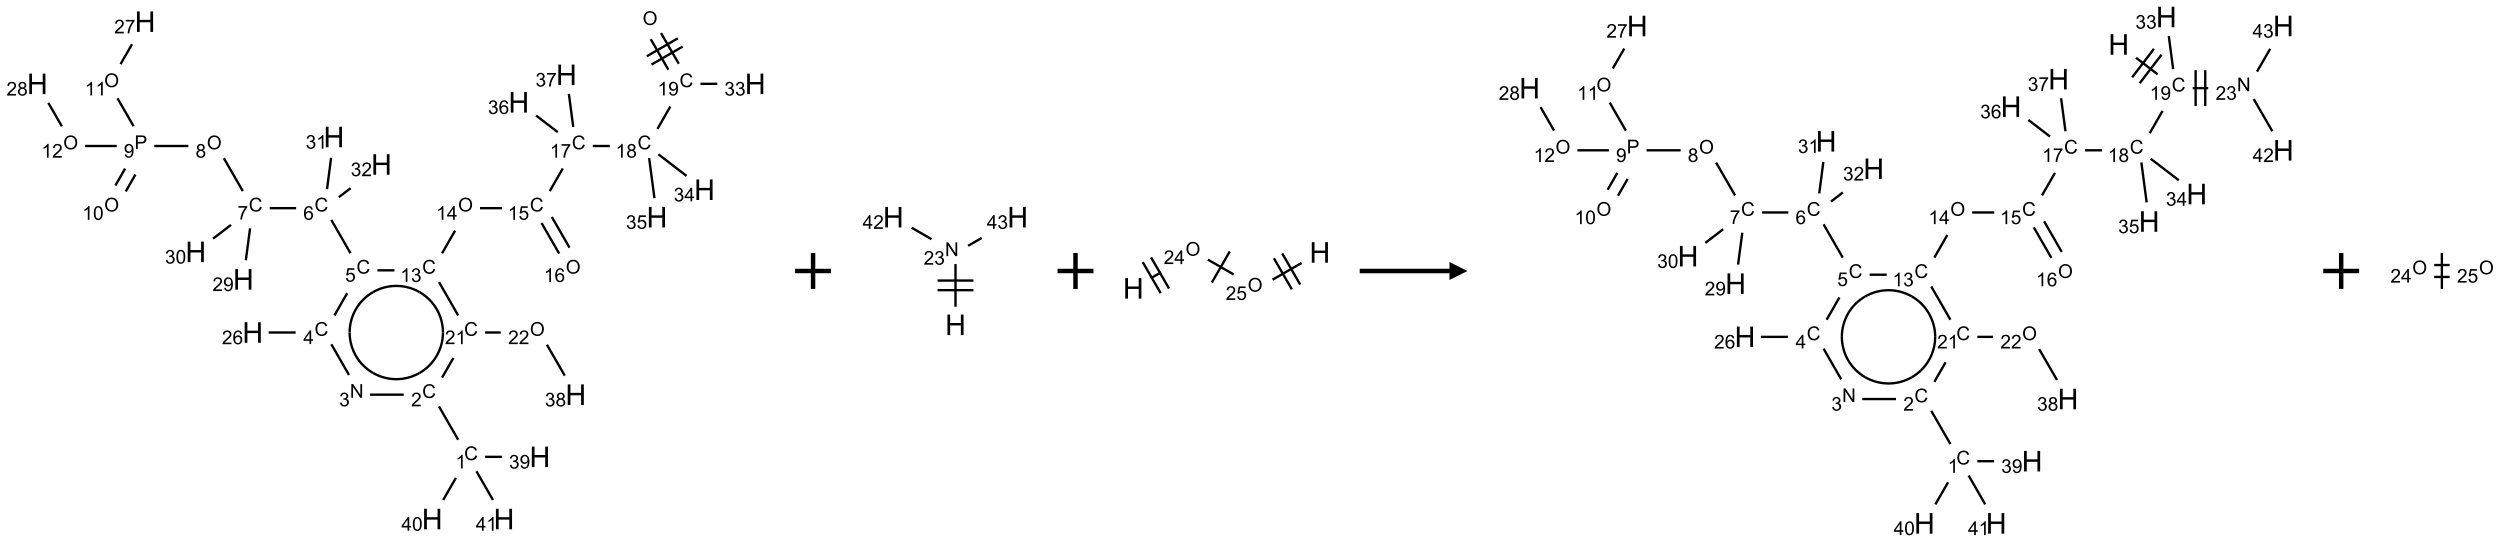 <?xml version="1.0" encoding="UTF-8"?>
<svg xmlns="http://www.w3.org/2000/svg" xmlns:xlink="http://www.w3.org/1999/xlink" width="1393" height="302" viewBox="0 0 1393 302">
<defs>
<g>
<g id="glyph-0-0">
<path d="M 1.332 0 L 1.332 -6.668 L 6.668 -6.668 L 6.668 0 Z M 1.5 -0.168 L 6.5 -0.168 L 6.5 -6.5 L 1.5 -6.5 Z M 1.5 -0.168 "/>
</g>
<g id="glyph-0-1">
<path d="M 0.516 -3.719 C 0.516 -4.984 0.855 -5.977 1.535 -6.695 C 2.215 -7.414 3.094 -7.77 4.172 -7.77 C 4.875 -7.77 5.512 -7.602 6.078 -7.266 C 6.645 -6.93 7.074 -6.461 7.371 -5.855 C 7.668 -5.254 7.816 -4.57 7.816 -3.809 C 7.816 -3.035 7.66 -2.34 7.348 -1.73 C 7.035 -1.117 6.594 -0.656 6.02 -0.34 C 5.449 -0.027 4.828 0.129 4.168 0.129 C 3.449 0.129 2.805 -0.043 2.238 -0.391 C 1.672 -0.738 1.246 -1.211 0.953 -1.812 C 0.66 -2.414 0.516 -3.047 0.516 -3.719 Z M 1.559 -3.703 C 1.559 -2.781 1.805 -2.059 2.301 -1.527 C 2.793 -1 3.414 -0.734 4.16 -0.734 C 4.922 -0.734 5.547 -1 6.039 -1.535 C 6.531 -2.07 6.777 -2.828 6.777 -3.812 C 6.777 -4.434 6.672 -4.977 6.461 -5.441 C 6.25 -5.902 5.945 -6.262 5.539 -6.52 C 5.133 -6.773 4.68 -6.902 4.176 -6.902 C 3.461 -6.902 2.848 -6.656 2.332 -6.164 C 1.816 -5.672 1.559 -4.852 1.559 -3.703 Z M 1.559 -3.703 "/>
</g>
<g id="glyph-0-2">
<path d="M 6.27 -2.676 L 7.281 -2.422 C 7.07 -1.594 6.688 -0.961 6.137 -0.523 C 5.586 -0.086 4.914 0.129 4.121 0.129 C 3.297 0.129 2.629 -0.039 2.113 -0.371 C 1.598 -0.707 1.203 -1.191 0.934 -1.828 C 0.664 -2.465 0.531 -3.145 0.531 -3.875 C 0.531 -4.672 0.684 -5.363 0.988 -5.957 C 1.293 -6.547 1.723 -6.996 2.285 -7.305 C 2.844 -7.613 3.461 -7.766 4.137 -7.766 C 4.898 -7.766 5.543 -7.57 6.062 -7.184 C 6.582 -6.793 6.945 -6.246 7.152 -5.543 L 6.156 -5.309 C 5.98 -5.863 5.723 -6.266 5.387 -6.52 C 5.051 -6.773 4.625 -6.902 4.113 -6.902 C 3.527 -6.902 3.039 -6.762 2.645 -6.48 C 2.25 -6.199 1.973 -5.82 1.812 -5.348 C 1.652 -4.871 1.574 -4.383 1.574 -3.879 C 1.574 -3.23 1.668 -2.664 1.855 -2.18 C 2.047 -1.695 2.34 -1.332 2.738 -1.094 C 3.137 -0.855 3.57 -0.734 4.035 -0.734 C 4.602 -0.734 5.082 -0.898 5.473 -1.223 C 5.867 -1.551 6.133 -2.035 6.27 -2.676 Z M 6.27 -2.676 "/>
</g>
<g id="glyph-0-3">
<path d="M 3.973 0 L 3.035 0 L 3.035 -5.973 C 2.809 -5.758 2.516 -5.543 2.148 -5.328 C 1.781 -5.113 1.453 -4.953 1.16 -4.844 L 1.16 -5.75 C 1.684 -5.996 2.145 -6.297 2.535 -6.645 C 2.93 -6.996 3.207 -7.336 3.371 -7.668 L 3.973 -7.668 Z M 3.973 0 "/>
</g>
<g id="glyph-0-4">
<path d="M 0.582 -1.766 L 1.484 -1.848 C 1.562 -1.426 1.707 -1.117 1.922 -0.926 C 2.137 -0.734 2.414 -0.641 2.75 -0.641 C 3.039 -0.641 3.289 -0.707 3.508 -0.84 C 3.727 -0.973 3.902 -1.148 4.043 -1.367 C 4.18 -1.586 4.297 -1.887 4.391 -2.262 C 4.484 -2.637 4.531 -3.016 4.531 -3.406 C 4.531 -3.449 4.531 -3.512 4.527 -3.594 C 4.34 -3.297 4.082 -3.055 3.758 -2.867 C 3.434 -2.68 3.082 -2.59 2.703 -2.59 C 2.07 -2.59 1.535 -2.816 1.098 -3.277 C 0.66 -3.734 0.441 -4.34 0.441 -5.09 C 0.441 -5.863 0.672 -6.484 1.129 -6.957 C 1.586 -7.43 2.156 -7.668 2.844 -7.668 C 3.34 -7.668 3.793 -7.531 4.207 -7.266 C 4.617 -7 4.93 -6.617 5.145 -6.121 C 5.355 -5.629 5.465 -4.91 5.465 -3.973 C 5.465 -2.996 5.359 -2.223 5.145 -1.645 C 4.934 -1.066 4.617 -0.625 4.199 -0.324 C 3.781 -0.02 3.293 0.129 2.73 0.129 C 2.133 0.129 1.645 -0.035 1.266 -0.367 C 0.887 -0.699 0.66 -1.164 0.582 -1.766 Z M 4.422 -5.137 C 4.422 -5.676 4.277 -6.102 3.992 -6.418 C 3.707 -6.734 3.359 -6.891 2.957 -6.891 C 2.543 -6.891 2.18 -6.719 1.871 -6.379 C 1.562 -6.039 1.406 -5.598 1.406 -5.059 C 1.406 -4.57 1.555 -4.176 1.848 -3.871 C 2.141 -3.566 2.5 -3.418 2.934 -3.418 C 3.367 -3.418 3.723 -3.57 4.004 -3.871 C 4.281 -4.176 4.422 -4.598 4.422 -5.137 Z M 4.422 -5.137 "/>
</g>
<g id="glyph-0-5">
<path d="M 1.887 -4.141 C 1.496 -4.281 1.207 -4.484 1.02 -4.75 C 0.832 -5.016 0.738 -5.328 0.738 -5.699 C 0.738 -6.254 0.938 -6.719 1.34 -7.098 C 1.738 -7.477 2.27 -7.668 2.934 -7.668 C 3.598 -7.668 4.137 -7.473 4.543 -7.086 C 4.949 -6.699 5.152 -6.227 5.152 -5.672 C 5.152 -5.316 5.059 -5.008 4.871 -4.746 C 4.688 -4.484 4.406 -4.281 4.027 -4.141 C 4.496 -3.988 4.852 -3.742 5.098 -3.402 C 5.34 -3.062 5.465 -2.656 5.465 -2.184 C 5.465 -1.531 5.234 -0.98 4.77 -0.535 C 4.309 -0.09 3.703 0.129 2.949 0.129 C 2.195 0.129 1.586 -0.094 1.125 -0.539 C 0.664 -0.984 0.434 -1.543 0.434 -2.207 C 0.434 -2.703 0.559 -3.121 0.809 -3.457 C 1.062 -3.793 1.422 -4.02 1.887 -4.141 Z M 1.699 -5.73 C 1.699 -5.367 1.812 -5.074 2.047 -4.844 C 2.281 -4.613 2.582 -4.5 2.953 -4.5 C 3.312 -4.5 3.609 -4.613 3.84 -4.84 C 4.07 -5.066 4.188 -5.348 4.188 -5.676 C 4.188 -6.02 4.07 -6.309 3.832 -6.543 C 3.594 -6.777 3.297 -6.895 2.941 -6.895 C 2.586 -6.895 2.289 -6.781 2.051 -6.551 C 1.816 -6.324 1.699 -6.047 1.699 -5.73 Z M 1.395 -2.203 C 1.395 -1.938 1.461 -1.676 1.586 -1.426 C 1.711 -1.176 1.902 -0.984 2.152 -0.848 C 2.402 -0.711 2.672 -0.641 2.957 -0.641 C 3.406 -0.641 3.777 -0.785 4.066 -1.074 C 4.359 -1.363 4.504 -1.727 4.504 -2.172 C 4.504 -2.625 4.355 -2.996 4.055 -3.293 C 3.754 -3.586 3.379 -3.734 2.926 -3.734 C 2.484 -3.734 2.121 -3.59 1.832 -3.297 C 1.543 -3.004 1.395 -2.641 1.395 -2.203 Z M 1.395 -2.203 "/>
</g>
<g id="glyph-0-6">
<path d="M 0.504 -6.637 L 0.504 -7.535 L 5.449 -7.535 L 5.449 -6.809 C 4.961 -6.289 4.48 -5.602 4.004 -4.746 C 3.527 -3.887 3.156 -3.004 2.895 -2.098 C 2.707 -1.461 2.59 -0.762 2.535 0 L 1.574 0 C 1.582 -0.602 1.703 -1.328 1.926 -2.176 C 2.152 -3.027 2.477 -3.848 2.898 -4.637 C 3.32 -5.426 3.77 -6.094 4.246 -6.637 Z M 0.504 -6.637 "/>
</g>
<g id="glyph-0-7">
<path d="M 0.441 -2 L 1.426 -2.082 C 1.5 -1.605 1.668 -1.242 1.934 -1.004 C 2.199 -0.762 2.52 -0.641 2.895 -0.641 C 3.348 -0.641 3.73 -0.812 4.043 -1.152 C 4.355 -1.492 4.512 -1.941 4.512 -2.504 C 4.512 -3.039 4.359 -3.461 4.059 -3.77 C 3.758 -4.078 3.367 -4.234 2.879 -4.234 C 2.578 -4.234 2.305 -4.164 2.062 -4.027 C 1.82 -3.891 1.629 -3.715 1.488 -3.496 L 0.609 -3.609 L 1.348 -7.531 L 5.145 -7.531 L 5.145 -6.637 L 2.098 -6.637 L 1.688 -4.582 C 2.145 -4.902 2.625 -5.062 3.129 -5.062 C 3.797 -5.062 4.359 -4.832 4.816 -4.371 C 5.277 -3.91 5.504 -3.312 5.504 -2.59 C 5.504 -1.898 5.305 -1.301 4.902 -0.797 C 4.41 -0.18 3.742 0.129 2.895 0.129 C 2.199 0.129 1.633 -0.062 1.195 -0.453 C 0.758 -0.844 0.504 -1.359 0.441 -2 Z M 0.441 -2 "/>
</g>
<g id="glyph-0-8">
<path d="M 3.449 0 L 3.449 -1.828 L 0.137 -1.828 L 0.137 -2.688 L 3.621 -7.637 L 4.387 -7.637 L 4.387 -2.688 L 5.418 -2.688 L 5.418 -1.828 L 4.387 -1.828 L 4.387 0 Z M 3.449 -2.688 L 3.449 -6.129 L 1.059 -2.688 Z M 3.449 -2.688 "/>
</g>
<g id="glyph-0-9">
<path d="M 0.449 -2.016 L 1.387 -2.141 C 1.492 -1.609 1.676 -1.227 1.934 -0.992 C 2.191 -0.758 2.508 -0.641 2.879 -0.641 C 3.32 -0.641 3.695 -0.793 3.996 -1.098 C 4.301 -1.402 4.453 -1.781 4.453 -2.234 C 4.453 -2.664 4.312 -3.02 4.031 -3.301 C 3.75 -3.578 3.391 -3.719 2.957 -3.719 C 2.781 -3.719 2.562 -3.684 2.297 -3.613 L 2.402 -4.438 C 2.465 -4.43 2.516 -4.426 2.551 -4.426 C 2.949 -4.426 3.312 -4.531 3.629 -4.738 C 3.949 -4.949 4.109 -5.27 4.109 -5.703 C 4.109 -6.047 3.992 -6.332 3.762 -6.559 C 3.527 -6.785 3.227 -6.895 2.859 -6.895 C 2.496 -6.895 2.191 -6.781 1.949 -6.551 C 1.707 -6.324 1.547 -5.98 1.48 -5.52 L 0.543 -5.688 C 0.656 -6.316 0.918 -6.805 1.324 -7.148 C 1.73 -7.492 2.234 -7.668 2.84 -7.668 C 3.254 -7.668 3.641 -7.578 3.988 -7.398 C 4.34 -7.219 4.609 -6.977 4.793 -6.668 C 4.98 -6.359 5.074 -6.031 5.074 -5.684 C 5.074 -5.352 4.984 -5.051 4.809 -4.781 C 4.629 -4.512 4.367 -4.297 4.02 -4.137 C 4.473 -4.031 4.824 -3.816 5.074 -3.488 C 5.324 -3.16 5.449 -2.75 5.449 -2.254 C 5.449 -1.59 5.203 -1.023 4.719 -0.559 C 4.234 -0.098 3.617 0.137 2.875 0.137 C 2.203 0.137 1.648 -0.062 1.207 -0.465 C 0.762 -0.863 0.512 -1.379 0.449 -2.016 Z M 0.449 -2.016 "/>
</g>
<g id="glyph-0-10">
<path d="M 5.309 -5.766 L 4.375 -5.691 C 4.293 -6.059 4.172 -6.328 4.02 -6.496 C 3.766 -6.762 3.453 -6.895 3.082 -6.895 C 2.785 -6.895 2.523 -6.812 2.297 -6.645 C 2 -6.43 1.77 -6.117 1.598 -5.703 C 1.43 -5.289 1.34 -4.703 1.332 -3.938 C 1.559 -4.281 1.836 -4.535 2.16 -4.703 C 2.488 -4.871 2.828 -4.953 3.188 -4.953 C 3.812 -4.953 4.344 -4.723 4.785 -4.262 C 5.223 -3.801 5.441 -3.207 5.441 -2.48 C 5.441 -2 5.34 -1.555 5.133 -1.145 C 4.926 -0.73 4.641 -0.418 4.281 -0.199 C 3.922 0.02 3.512 0.129 3.051 0.129 C 2.27 0.129 1.633 -0.156 1.141 -0.73 C 0.648 -1.305 0.402 -2.254 0.402 -3.574 C 0.402 -5.051 0.672 -6.121 1.219 -6.793 C 1.695 -7.375 2.336 -7.668 3.141 -7.668 C 3.742 -7.668 4.234 -7.5 4.617 -7.16 C 5 -6.824 5.23 -6.359 5.309 -5.766 Z M 1.48 -2.473 C 1.48 -2.152 1.547 -1.844 1.684 -1.547 C 1.82 -1.25 2.016 -1.027 2.262 -0.871 C 2.508 -0.719 2.766 -0.641 3.035 -0.641 C 3.434 -0.641 3.773 -0.801 4.059 -1.121 C 4.344 -1.441 4.484 -1.875 4.484 -2.422 C 4.484 -2.949 4.344 -3.367 4.062 -3.668 C 3.781 -3.973 3.426 -4.125 3 -4.125 C 2.578 -4.125 2.219 -3.973 1.922 -3.668 C 1.625 -3.363 1.48 -2.969 1.48 -2.473 Z M 1.48 -2.473 "/>
</g>
<g id="glyph-0-11">
<path d="M 0.824 0 L 0.824 -7.637 L 3.703 -7.637 C 4.211 -7.637 4.598 -7.609 4.863 -7.562 C 5.238 -7.5 5.555 -7.383 5.809 -7.207 C 6.062 -7.031 6.266 -6.785 6.418 -6.469 C 6.574 -6.152 6.652 -5.805 6.652 -5.426 C 6.652 -4.777 6.445 -4.227 6.031 -3.777 C 5.617 -3.328 4.871 -3.105 3.793 -3.105 L 1.832 -3.105 L 1.832 0 Z M 1.832 -4.004 L 3.809 -4.004 C 4.461 -4.004 4.922 -4.125 5.199 -4.371 C 5.473 -4.613 5.609 -4.953 5.609 -5.395 C 5.609 -5.715 5.527 -5.988 5.367 -6.215 C 5.207 -6.441 4.992 -6.594 4.73 -6.668 C 4.559 -6.711 4.246 -6.734 3.785 -6.734 L 1.832 -6.734 Z M 1.832 -4.004 "/>
</g>
<g id="glyph-0-12">
<path d="M 0.441 -3.766 C 0.441 -4.668 0.535 -5.395 0.723 -5.945 C 0.906 -6.496 1.184 -6.922 1.551 -7.219 C 1.918 -7.516 2.375 -7.668 2.934 -7.668 C 3.344 -7.668 3.703 -7.586 4.012 -7.418 C 4.32 -7.254 4.574 -7.016 4.777 -6.707 C 4.977 -6.395 5.137 -6.016 5.25 -5.57 C 5.363 -5.125 5.422 -4.523 5.422 -3.766 C 5.422 -2.871 5.328 -2.148 5.145 -1.598 C 4.961 -1.047 4.688 -0.621 4.32 -0.32 C 3.953 -0.02 3.492 0.129 2.934 0.129 C 2.195 0.129 1.617 -0.133 1.199 -0.66 C 0.695 -1.297 0.441 -2.332 0.441 -3.766 Z M 1.406 -3.766 C 1.406 -2.512 1.555 -1.68 1.848 -1.262 C 2.141 -0.848 2.5 -0.641 2.934 -0.641 C 3.363 -0.641 3.727 -0.848 4.02 -1.266 C 4.312 -1.684 4.457 -2.516 4.457 -3.766 C 4.457 -5.023 4.312 -5.859 4.02 -6.27 C 3.727 -6.684 3.359 -6.891 2.922 -6.891 C 2.492 -6.891 2.148 -6.707 1.891 -6.344 C 1.566 -5.879 1.406 -5.02 1.406 -3.766 Z M 1.406 -3.766 "/>
</g>
<g id="glyph-0-13">
<path d="M 5.371 -0.902 L 5.371 0 L 0.324 0 C 0.316 -0.227 0.352 -0.441 0.434 -0.652 C 0.562 -0.996 0.766 -1.332 1.051 -1.668 C 1.332 -2 1.742 -2.387 2.277 -2.824 C 3.105 -3.504 3.668 -4.043 3.957 -4.441 C 4.25 -4.84 4.395 -5.215 4.395 -5.566 C 4.395 -5.938 4.262 -6.254 3.996 -6.508 C 3.73 -6.762 3.387 -6.891 2.957 -6.891 C 2.508 -6.891 2.145 -6.754 1.875 -6.484 C 1.605 -6.215 1.469 -5.84 1.465 -5.359 L 0.5 -5.457 C 0.566 -6.176 0.812 -6.727 1.246 -7.102 C 1.676 -7.477 2.254 -7.668 2.98 -7.668 C 3.711 -7.668 4.293 -7.465 4.719 -7.059 C 5.145 -6.652 5.359 -6.148 5.359 -5.547 C 5.359 -5.242 5.297 -4.941 5.172 -4.645 C 5.047 -4.352 4.84 -4.039 4.551 -3.715 C 4.262 -3.387 3.777 -2.938 3.105 -2.371 C 2.543 -1.898 2.18 -1.578 2.02 -1.41 C 1.859 -1.242 1.73 -1.07 1.625 -0.902 Z M 5.371 -0.902 "/>
</g>
<g id="glyph-0-14">
<path d="M 0.812 0 L 0.812 -7.637 L 1.848 -7.637 L 5.859 -1.641 L 5.859 -7.637 L 6.828 -7.637 L 6.828 0 L 5.793 0 L 1.781 -6 L 1.781 0 Z M 0.812 0 "/>
</g>
<g id="glyph-1-0">
<path d="M 2 0 L 2 -10 L 10 -10 L 10 0 Z M 2.25 -0.25 L 9.75 -0.25 L 9.75 -9.75 L 2.25 -9.75 Z M 2.25 -0.25 "/>
</g>
<g id="glyph-1-1">
<path d="M 1.281 0 L 1.281 -11.453 L 2.797 -11.453 L 2.797 -6.75 L 8.75 -6.75 L 8.75 -11.453 L 10.266 -11.453 L 10.266 0 L 8.75 0 L 8.75 -5.398 L 2.797 -5.398 L 2.797 0 Z M 1.281 0 "/>
</g>
</g>
</defs>
<path fill="none" stroke-width="0.033" stroke-linecap="butt" stroke-linejoin="miter" stroke="rgb(0%, 0%, 0%)" stroke-opacity="1" stroke-miterlimit="10" d="M 8.544 0.243 L 8.79 0.669 " transform="matrix(40, 0, 0, 40, 20.816, 12.072)"/>
<path fill="none" stroke-width="0.033" stroke-linecap="butt" stroke-linejoin="miter" stroke="rgb(0%, 0%, 0%)" stroke-opacity="1" stroke-miterlimit="10" d="M 8.688 0.159 L 8.935 0.586 " transform="matrix(40, 0, 0, 40, 20.816, 12.072)"/>
<path fill="none" stroke-width="0.033" stroke-linecap="butt" stroke-linejoin="miter" stroke="rgb(0%, 0%, 0%)" stroke-opacity="1" stroke-miterlimit="10" d="M 8.556 0.597 L 8.989 0.347 " transform="matrix(40, 0, 0, 40, 20.816, 12.072)"/>
<path fill="none" stroke-width="0.033" stroke-linecap="butt" stroke-linejoin="miter" stroke="rgb(0%, 0%, 0%)" stroke-opacity="1" stroke-miterlimit="10" d="M 8.489 0.482 L 8.922 0.232 " transform="matrix(40, 0, 0, 40, 20.816, 12.072)"/>
<path fill="none" stroke-width="0.033" stroke-linecap="butt" stroke-linejoin="miter" stroke="rgb(0%, 0%, 0%)" stroke-opacity="1" stroke-miterlimit="10" d="M 8.817 1.182 L 8.638 1.494 " transform="matrix(40, 0, 0, 40, 20.816, 12.072)"/>
<path fill="none" stroke-width="0.033" stroke-linecap="butt" stroke-linejoin="miter" stroke="rgb(0%, 0%, 0%)" stroke-opacity="1" stroke-miterlimit="10" d="M 7.974 1.732 L 7.737 1.732 " transform="matrix(40, 0, 0, 40, 20.816, 12.072)"/>
<path fill="none" stroke-width="0.033" stroke-linecap="butt" stroke-linejoin="miter" stroke="rgb(0%, 0%, 0%)" stroke-opacity="1" stroke-miterlimit="10" d="M 7.319 2.045 L 7.138 2.36 " transform="matrix(40, 0, 0, 40, 20.816, 12.072)"/>
<path fill="none" stroke-width="0.033" stroke-linecap="butt" stroke-linejoin="miter" stroke="rgb(0%, 0%, 0%)" stroke-opacity="1" stroke-miterlimit="10" d="M 6.473 2.598 L 6.166 2.598 " transform="matrix(40, 0, 0, 40, 20.816, 12.072)"/>
<path fill="none" stroke-width="0.033" stroke-linecap="butt" stroke-linejoin="miter" stroke="rgb(0%, 0%, 0%)" stroke-opacity="1" stroke-miterlimit="10" d="M 5.819 2.911 L 5.638 3.226 " transform="matrix(40, 0, 0, 40, 20.816, 12.072)"/>
<path fill="none" stroke-width="0.033" stroke-linecap="butt" stroke-linejoin="miter" stroke="rgb(0%, 0%, 0%)" stroke-opacity="1" stroke-miterlimit="10" d="M 4.975 3.464 L 4.737 3.464 " transform="matrix(40, 0, 0, 40, 20.816, 12.072)"/>
<path fill="none" stroke-width="0.033" stroke-linecap="butt" stroke-linejoin="miter" stroke="rgb(0%, 0%, 0%)" stroke-opacity="1" stroke-miterlimit="10" d="M 4.362 3.226 L 4.095 2.762 " transform="matrix(40, 0, 0, 40, 20.816, 12.072)"/>
<path fill="none" stroke-width="0.033" stroke-linecap="butt" stroke-linejoin="miter" stroke="rgb(0%, 0%, 0%)" stroke-opacity="1" stroke-miterlimit="10" d="M 3.604 2.598 L 3.237 2.598 " transform="matrix(40, 0, 0, 40, 20.816, 12.072)"/>
<path fill="none" stroke-width="0.033" stroke-linecap="butt" stroke-linejoin="miter" stroke="rgb(0%, 0%, 0%)" stroke-opacity="1" stroke-miterlimit="10" d="M 2.862 2.36 L 2.598 1.902 " transform="matrix(40, 0, 0, 40, 20.816, 12.072)"/>
<path fill="none" stroke-width="0.033" stroke-linecap="butt" stroke-linejoin="miter" stroke="rgb(0%, 0%, 0%)" stroke-opacity="1" stroke-miterlimit="10" d="M 2.104 1.732 L 1.629 1.732 " transform="matrix(40, 0, 0, 40, 20.816, 12.072)"/>
<path fill="none" stroke-width="0.033" stroke-linecap="butt" stroke-linejoin="miter" stroke="rgb(0%, 0%, 0%)" stroke-opacity="1" stroke-miterlimit="10" d="M 1.222 2.047 L 1.087 2.282 " transform="matrix(40, 0, 0, 40, 20.816, 12.072)"/>
<path fill="none" stroke-width="0.033" stroke-linecap="butt" stroke-linejoin="miter" stroke="rgb(0%, 0%, 0%)" stroke-opacity="1" stroke-miterlimit="10" d="M 1.366 2.13 L 1.231 2.365 " transform="matrix(40, 0, 0, 40, 20.816, 12.072)"/>
<path fill="none" stroke-width="0.033" stroke-linecap="butt" stroke-linejoin="miter" stroke="rgb(0%, 0%, 0%)" stroke-opacity="1" stroke-miterlimit="10" d="M 1.341 1.457 L 1.116 1.067 " transform="matrix(40, 0, 0, 40, 20.816, 12.072)"/>
<path fill="none" stroke-width="0.033" stroke-linecap="butt" stroke-linejoin="miter" stroke="rgb(0%, 0%, 0%)" stroke-opacity="1" stroke-miterlimit="10" d="M 1.159 0.591 L 1.319 0.314 " transform="matrix(40, 0, 0, 40, 20.816, 12.072)"/>
<path fill="none" stroke-width="0.033" stroke-linecap="butt" stroke-linejoin="miter" stroke="rgb(0%, 0%, 0%)" stroke-opacity="1" stroke-miterlimit="10" d="M 1.105 1.732 L 0.666 1.732 " transform="matrix(40, 0, 0, 40, 20.816, 12.072)"/>
<path fill="none" stroke-width="0.033" stroke-linecap="butt" stroke-linejoin="miter" stroke="rgb(0%, 0%, 0%)" stroke-opacity="1" stroke-miterlimit="10" d="M 0.341 1.457 L 0.153 1.131 " transform="matrix(40, 0, 0, 40, 20.816, 12.072)"/>
<path fill="none" stroke-width="0.033" stroke-linecap="butt" stroke-linejoin="miter" stroke="rgb(0%, 0%, 0%)" stroke-opacity="1" stroke-miterlimit="10" d="M 2.963 2.879 L 2.904 3.324 " transform="matrix(40, 0, 0, 40, 20.816, 12.072)"/>
<path fill="none" stroke-width="0.033" stroke-linecap="butt" stroke-linejoin="miter" stroke="rgb(0%, 0%, 0%)" stroke-opacity="1" stroke-miterlimit="10" d="M 2.697 2.831 L 2.448 3.022 " transform="matrix(40, 0, 0, 40, 20.816, 12.072)"/>
<path fill="none" stroke-width="0.033" stroke-linecap="butt" stroke-linejoin="miter" stroke="rgb(0%, 0%, 0%)" stroke-opacity="1" stroke-miterlimit="10" d="M 4.035 2.333 L 4.092 1.896 " transform="matrix(40, 0, 0, 40, 20.816, 12.072)"/>
<path fill="none" stroke-width="0.033" stroke-linecap="butt" stroke-linejoin="miter" stroke="rgb(0%, 0%, 0%)" stroke-opacity="1" stroke-miterlimit="10" d="M 4.199 2.445 L 4.364 2.319 " transform="matrix(40, 0, 0, 40, 20.816, 12.072)"/>
<path fill="none" stroke-width="0.033" stroke-linecap="butt" stroke-linejoin="miter" stroke="rgb(0%, 0%, 0%)" stroke-opacity="1" stroke-miterlimit="10" d="M 4.316 3.782 L 4.138 4.092 " transform="matrix(40, 0, 0, 40, 20.816, 12.072)"/>
<path fill="none" stroke-width="0.033" stroke-linecap="butt" stroke-linejoin="miter" stroke="rgb(0%, 0%, 0%)" stroke-opacity="1" stroke-miterlimit="10" d="M 3.598 4.33 L 3.222 4.33 " transform="matrix(40, 0, 0, 40, 20.816, 12.072)"/>
<path fill="none" stroke-width="0.033" stroke-linecap="butt" stroke-linejoin="miter" stroke="rgb(0%, 0%, 0%)" stroke-opacity="1" stroke-miterlimit="10" d="M 4.095 4.494 L 4.341 4.921 " transform="matrix(40, 0, 0, 40, 20.816, 12.072)"/>
<path fill="none" stroke-width="0.033" stroke-linecap="butt" stroke-linejoin="miter" stroke="rgb(0%, 0%, 0%)" stroke-opacity="1" stroke-miterlimit="10" d="M 4.634 5.196 L 5.104 5.196 " transform="matrix(40, 0, 0, 40, 20.816, 12.072)"/>
<path fill="none" stroke-width="0.033" stroke-linecap="butt" stroke-linejoin="miter" stroke="rgb(0%, 0%, 0%)" stroke-opacity="1" stroke-miterlimit="10" d="M 5.595 5.36 L 5.862 5.824 " transform="matrix(40, 0, 0, 40, 20.816, 12.072)"/>
<path fill="none" stroke-width="0.033" stroke-linecap="butt" stroke-linejoin="miter" stroke="rgb(0%, 0%, 0%)" stroke-opacity="1" stroke-miterlimit="10" d="M 6.237 6.062 L 6.471 6.062 " transform="matrix(40, 0, 0, 40, 20.816, 12.072)"/>
<path fill="none" stroke-width="0.033" stroke-linecap="butt" stroke-linejoin="miter" stroke="rgb(0%, 0%, 0%)" stroke-opacity="1" stroke-miterlimit="10" d="M 5.83 6.356 L 5.653 6.663 " transform="matrix(40, 0, 0, 40, 20.816, 12.072)"/>
<path fill="none" stroke-width="0.033" stroke-linecap="butt" stroke-linejoin="miter" stroke="rgb(0%, 0%, 0%)" stroke-opacity="1" stroke-miterlimit="10" d="M 6.116 6.263 L 6.347 6.663 " transform="matrix(40, 0, 0, 40, 20.816, 12.072)"/>
<path fill="none" stroke-width="0.033" stroke-linecap="butt" stroke-linejoin="miter" stroke="rgb(0%, 0%, 0%)" stroke-opacity="1" stroke-miterlimit="10" d="M 5.638 4.958 L 5.795 4.685 " transform="matrix(40, 0, 0, 40, 20.816, 12.072)"/>
<path fill="none" stroke-width="0.033" stroke-linecap="butt" stroke-linejoin="miter" stroke="rgb(0%, 0%, 0%)" stroke-opacity="1" stroke-miterlimit="10" d="M 5.862 4.092 L 5.595 3.628 " transform="matrix(40, 0, 0, 40, 20.816, 12.072)"/>
<path fill="none" stroke-width="0.033" stroke-linecap="butt" stroke-linejoin="miter" stroke="rgb(0%, 0%, 0%)" stroke-opacity="1" stroke-miterlimit="10" d="M 6.237 4.33 L 6.455 4.33 " transform="matrix(40, 0, 0, 40, 20.816, 12.072)"/>
<path fill="none" stroke-width="0.033" stroke-linecap="butt" stroke-linejoin="miter" stroke="rgb(0%, 0%, 0%)" stroke-opacity="1" stroke-miterlimit="10" d="M 7.098 4.5 L 7.347 4.931 " transform="matrix(40, 0, 0, 40, 20.816, 12.072)"/>
<path fill="none" stroke-width="0.033" stroke-linecap="butt" stroke-linejoin="miter" stroke="rgb(0%, 0%, 0%)" stroke-opacity="1" stroke-miterlimit="10" d="M 7.023 2.804 L 7.269 3.231 " transform="matrix(40, 0, 0, 40, 20.816, 12.072)"/>
<path fill="none" stroke-width="0.033" stroke-linecap="butt" stroke-linejoin="miter" stroke="rgb(0%, 0%, 0%)" stroke-opacity="1" stroke-miterlimit="10" d="M 7.167 2.721 L 7.413 3.148 " transform="matrix(40, 0, 0, 40, 20.816, 12.072)"/>
<path fill="none" stroke-width="0.033" stroke-linecap="butt" stroke-linejoin="miter" stroke="rgb(0%, 0%, 0%)" stroke-opacity="1" stroke-miterlimit="10" d="M 7.249 1.539 L 6.948 1.308 " transform="matrix(40, 0, 0, 40, 20.816, 12.072)"/>
<path fill="none" stroke-width="0.033" stroke-linecap="butt" stroke-linejoin="miter" stroke="rgb(0%, 0%, 0%)" stroke-opacity="1" stroke-miterlimit="10" d="M 7.465 1.467 L 7.404 1.006 " transform="matrix(40, 0, 0, 40, 20.816, 12.072)"/>
<path fill="none" stroke-width="0.033" stroke-linecap="butt" stroke-linejoin="miter" stroke="rgb(0%, 0%, 0%)" stroke-opacity="1" stroke-miterlimit="10" d="M 8.651 1.848 L 9.043 2.149 " transform="matrix(40, 0, 0, 40, 20.816, 12.072)"/>
<path fill="none" stroke-width="0.033" stroke-linecap="butt" stroke-linejoin="miter" stroke="rgb(0%, 0%, 0%)" stroke-opacity="1" stroke-miterlimit="10" d="M 8.522 1.9 L 8.596 2.458 " transform="matrix(40, 0, 0, 40, 20.816, 12.072)"/>
<path fill="none" stroke-width="0.033" stroke-linecap="butt" stroke-linejoin="miter" stroke="rgb(0%, 0%, 0%)" stroke-opacity="1" stroke-miterlimit="10" d="M 9.237 0.866 L 9.471 0.866 " transform="matrix(40, 0, 0, 40, 20.816, 12.072)"/>
<path fill="none" stroke-width="0.033" stroke-linecap="butt" stroke-linejoin="miter" stroke="rgb(0%, 0%, 0%)" stroke-opacity="1" stroke-miterlimit="10" d="M 4.675 3.768 C 4.876 3.652 5.124 3.652 5.325 3.768 " transform="matrix(40, 0, 0, 40, 20.816, 12.072)"/>
<path fill="none" stroke-width="0.033" stroke-linecap="butt" stroke-linejoin="miter" stroke="rgb(0%, 0%, 0%)" stroke-opacity="1" stroke-miterlimit="10" d="M 4.35 4.33 C 4.35 4.098 4.474 3.884 4.675 3.768 " transform="matrix(40, 0, 0, 40, 20.816, 12.072)"/>
<path fill="none" stroke-width="0.033" stroke-linecap="butt" stroke-linejoin="miter" stroke="rgb(0%, 0%, 0%)" stroke-opacity="1" stroke-miterlimit="10" d="M 4.675 4.893 C 4.474 4.777 4.35 4.562 4.35 4.33 " transform="matrix(40, 0, 0, 40, 20.816, 12.072)"/>
<path fill="none" stroke-width="0.033" stroke-linecap="butt" stroke-linejoin="miter" stroke="rgb(0%, 0%, 0%)" stroke-opacity="1" stroke-miterlimit="10" d="M 5.325 4.893 C 5.124 5.009 4.876 5.009 4.675 4.893 " transform="matrix(40, 0, 0, 40, 20.816, 12.072)"/>
<path fill="none" stroke-width="0.033" stroke-linecap="butt" stroke-linejoin="miter" stroke="rgb(0%, 0%, 0%)" stroke-opacity="1" stroke-miterlimit="10" d="M 5.65 4.33 C 5.65 4.562 5.526 4.777 5.325 4.893 " transform="matrix(40, 0, 0, 40, 20.816, 12.072)"/>
<path fill="none" stroke-width="0.033" stroke-linecap="butt" stroke-linejoin="miter" stroke="rgb(0%, 0%, 0%)" stroke-opacity="1" stroke-miterlimit="10" d="M 5.325 3.768 C 5.526 3.884 5.65 4.098 5.65 4.33 " transform="matrix(40, 0, 0, 40, 20.816, 12.072)"/>
<g fill="rgb(0%, 0%, 0%)" fill-opacity="1">
<use xlink:href="#glyph-0-1" x="358.062" y="13.922"/>
</g>
<g fill="rgb(0%, 0%, 0%)" fill-opacity="1">
<use xlink:href="#glyph-0-2" x="378.598" y="48.559"/>
</g>
<g fill="rgb(0%, 0%, 0%)" fill-opacity="1">
<use xlink:href="#glyph-0-3" x="366.398" y="53.195"/>
<use xlink:href="#glyph-0-4" x="372.331" y="53.195"/>
</g>
<g fill="rgb(0%, 0%, 0%)" fill-opacity="1">
<use xlink:href="#glyph-0-2" x="355.223" y="83.199"/>
</g>
<g fill="rgb(0%, 0%, 0%)" fill-opacity="1">
<use xlink:href="#glyph-0-3" x="343.023" y="87.836"/>
<use xlink:href="#glyph-0-5" x="348.956" y="87.836"/>
</g>
<g fill="rgb(0%, 0%, 0%)" fill-opacity="1">
<use xlink:href="#glyph-0-2" x="318.598" y="83.199"/>
</g>
<g fill="rgb(0%, 0%, 0%)" fill-opacity="1">
<use xlink:href="#glyph-0-3" x="306.414" y="87.836"/>
<use xlink:href="#glyph-0-6" x="312.346" y="87.836"/>
</g>
<g fill="rgb(0%, 0%, 0%)" fill-opacity="1">
<use xlink:href="#glyph-0-2" x="295.223" y="117.84"/>
</g>
<g fill="rgb(0%, 0%, 0%)" fill-opacity="1">
<use xlink:href="#glyph-0-3" x="282.98" y="122.477"/>
<use xlink:href="#glyph-0-7" x="288.913" y="122.477"/>
</g>
<g fill="rgb(0%, 0%, 0%)" fill-opacity="1">
<use xlink:href="#glyph-0-1" x="255.238" y="117.844"/>
</g>
<g fill="rgb(0%, 0%, 0%)" fill-opacity="1">
<use xlink:href="#glyph-0-3" x="243.07" y="122.477"/>
<use xlink:href="#glyph-0-8" x="249.003" y="122.477"/>
</g>
<g fill="rgb(0%, 0%, 0%)" fill-opacity="1">
<use xlink:href="#glyph-0-2" x="235.223" y="152.48"/>
</g>
<g fill="rgb(0%, 0%, 0%)" fill-opacity="1">
<use xlink:href="#glyph-0-3" x="223.039" y="157.117"/>
<use xlink:href="#glyph-0-9" x="228.971" y="157.117"/>
</g>
<g fill="rgb(0%, 0%, 0%)" fill-opacity="1">
<use xlink:href="#glyph-0-2" x="198.598" y="152.48"/>
</g>
<g fill="rgb(0%, 0%, 0%)" fill-opacity="1">
<use xlink:href="#glyph-0-7" x="192.289" y="156.984"/>
</g>
<g fill="rgb(0%, 0%, 0%)" fill-opacity="1">
<use xlink:href="#glyph-0-2" x="175.223" y="117.84"/>
</g>
<g fill="rgb(0%, 0%, 0%)" fill-opacity="1">
<use xlink:href="#glyph-0-10" x="168.977" y="122.477"/>
</g>
<g fill="rgb(0%, 0%, 0%)" fill-opacity="1">
<use xlink:href="#glyph-0-2" x="138.598" y="117.84"/>
</g>
<g fill="rgb(0%, 0%, 0%)" fill-opacity="1">
<use xlink:href="#glyph-0-6" x="132.348" y="122.348"/>
</g>
<g fill="rgb(0%, 0%, 0%)" fill-opacity="1">
<use xlink:href="#glyph-0-1" x="115.238" y="83.203"/>
</g>
<g fill="rgb(0%, 0%, 0%)" fill-opacity="1">
<use xlink:href="#glyph-0-5" x="108.957" y="87.836"/>
</g>
<g fill="rgb(0%, 0%, 0%)" fill-opacity="1">
<use xlink:href="#glyph-0-11" x="74.93" y="83.066"/>
</g>
<g fill="rgb(0%, 0%, 0%)" fill-opacity="1">
<use xlink:href="#glyph-0-4" x="68.957" y="87.836"/>
</g>
<g fill="rgb(0%, 0%, 0%)" fill-opacity="1">
<use xlink:href="#glyph-0-1" x="58.062" y="117.844"/>
</g>
<g fill="rgb(0%, 0%, 0%)" fill-opacity="1">
<use xlink:href="#glyph-0-3" x="45.887" y="122.477"/>
<use xlink:href="#glyph-0-12" x="51.819" y="122.477"/>
</g>
<g fill="rgb(0%, 0%, 0%)" fill-opacity="1">
<use xlink:href="#glyph-0-1" x="58.062" y="48.562"/>
</g>
<g fill="rgb(0%, 0%, 0%)" fill-opacity="1">
<use xlink:href="#glyph-0-3" x="47.336" y="53.195"/>
<use xlink:href="#glyph-0-3" x="53.268" y="53.195"/>
</g>
<g fill="rgb(0%, 0%, 0%)" fill-opacity="1">
<use xlink:href="#glyph-1-1" x="75.043" y="17.801"/>
</g>
<g fill="rgb(0%, 0%, 0%)" fill-opacity="1">
<use xlink:href="#glyph-0-13" x="63.613" y="18.594"/>
<use xlink:href="#glyph-0-6" x="69.546" y="18.594"/>
</g>
<g fill="rgb(0%, 0%, 0%)" fill-opacity="1">
<use xlink:href="#glyph-0-1" x="35.238" y="83.203"/>
</g>
<g fill="rgb(0%, 0%, 0%)" fill-opacity="1">
<use xlink:href="#glyph-0-3" x="23.117" y="87.836"/>
<use xlink:href="#glyph-0-13" x="29.049" y="87.836"/>
</g>
<g fill="rgb(0%, 0%, 0%)" fill-opacity="1">
<use xlink:href="#glyph-1-1" x="15.043" y="52.441"/>
</g>
<g fill="rgb(0%, 0%, 0%)" fill-opacity="1">
<use xlink:href="#glyph-0-13" x="3.598" y="53.234"/>
<use xlink:href="#glyph-0-5" x="9.53" y="53.234"/>
</g>
<g fill="rgb(0%, 0%, 0%)" fill-opacity="1">
<use xlink:href="#glyph-1-1" x="129.824" y="161.379"/>
</g>
<g fill="rgb(0%, 0%, 0%)" fill-opacity="1">
<use xlink:href="#glyph-0-13" x="118.375" y="162.172"/>
<use xlink:href="#glyph-0-4" x="124.307" y="162.172"/>
</g>
<g fill="rgb(0%, 0%, 0%)" fill-opacity="1">
<use xlink:href="#glyph-1-1" x="103.309" y="146.074"/>
</g>
<g fill="rgb(0%, 0%, 0%)" fill-opacity="1">
<use xlink:href="#glyph-0-9" x="91.902" y="146.867"/>
<use xlink:href="#glyph-0-12" x="97.835" y="146.867"/>
</g>
<g fill="rgb(0%, 0%, 0%)" fill-opacity="1">
<use xlink:href="#glyph-1-1" x="180.266" y="82.066"/>
</g>
<g fill="rgb(0%, 0%, 0%)" fill-opacity="1">
<use xlink:href="#glyph-0-9" x="170.305" y="82.855"/>
<use xlink:href="#glyph-0-3" x="176.237" y="82.855"/>
</g>
<g fill="rgb(0%, 0%, 0%)" fill-opacity="1">
<use xlink:href="#glyph-1-1" x="206.777" y="97.371"/>
</g>
<g fill="rgb(0%, 0%, 0%)" fill-opacity="1">
<use xlink:href="#glyph-0-9" x="195.422" y="98.164"/>
<use xlink:href="#glyph-0-13" x="201.354" y="98.164"/>
</g>
<g fill="rgb(0%, 0%, 0%)" fill-opacity="1">
<use xlink:href="#glyph-0-2" x="175.223" y="187.121"/>
</g>
<g fill="rgb(0%, 0%, 0%)" fill-opacity="1">
<use xlink:href="#glyph-0-8" x="169.004" y="191.727"/>
</g>
<g fill="rgb(0%, 0%, 0%)" fill-opacity="1">
<use xlink:href="#glyph-1-1" x="135.043" y="191.004"/>
</g>
<g fill="rgb(0%, 0%, 0%)" fill-opacity="1">
<use xlink:href="#glyph-0-13" x="123.617" y="191.797"/>
<use xlink:href="#glyph-0-10" x="129.549" y="191.797"/>
</g>
<g fill="rgb(0%, 0%, 0%)" fill-opacity="1">
<use xlink:href="#glyph-0-14" x="194.941" y="221.629"/>
</g>
<g fill="rgb(0%, 0%, 0%)" fill-opacity="1">
<use xlink:href="#glyph-0-9" x="188.973" y="226.398"/>
</g>
<g fill="rgb(0%, 0%, 0%)" fill-opacity="1">
<use xlink:href="#glyph-0-2" x="235.223" y="221.762"/>
</g>
<g fill="rgb(0%, 0%, 0%)" fill-opacity="1">
<use xlink:href="#glyph-0-13" x="229.051" y="226.398"/>
</g>
<g fill="rgb(0%, 0%, 0%)" fill-opacity="1">
<use xlink:href="#glyph-0-2" x="258.598" y="256.402"/>
</g>
<g fill="rgb(0%, 0%, 0%)" fill-opacity="1">
<use xlink:href="#glyph-0-3" x="253.82" y="261.039"/>
</g>
<g fill="rgb(0%, 0%, 0%)" fill-opacity="1">
<use xlink:href="#glyph-1-1" x="295.043" y="260.285"/>
</g>
<g fill="rgb(0%, 0%, 0%)" fill-opacity="1">
<use xlink:href="#glyph-0-9" x="283.594" y="261.078"/>
<use xlink:href="#glyph-0-4" x="289.526" y="261.078"/>
</g>
<g fill="rgb(0%, 0%, 0%)" fill-opacity="1">
<use xlink:href="#glyph-1-1" x="235.043" y="294.93"/>
</g>
<g fill="rgb(0%, 0%, 0%)" fill-opacity="1">
<use xlink:href="#glyph-0-8" x="223.637" y="295.719"/>
<use xlink:href="#glyph-0-12" x="229.569" y="295.719"/>
</g>
<g fill="rgb(0%, 0%, 0%)" fill-opacity="1">
<use xlink:href="#glyph-1-1" x="275.043" y="294.93"/>
</g>
<g fill="rgb(0%, 0%, 0%)" fill-opacity="1">
<use xlink:href="#glyph-0-8" x="265.086" y="295.719"/>
<use xlink:href="#glyph-0-3" x="271.018" y="295.719"/>
</g>
<g fill="rgb(0%, 0%, 0%)" fill-opacity="1">
<use xlink:href="#glyph-0-2" x="258.598" y="187.121"/>
</g>
<g fill="rgb(0%, 0%, 0%)" fill-opacity="1">
<use xlink:href="#glyph-0-13" x="247.891" y="191.758"/>
<use xlink:href="#glyph-0-3" x="253.823" y="191.758"/>
</g>
<g fill="rgb(0%, 0%, 0%)" fill-opacity="1">
<use xlink:href="#glyph-0-1" x="295.238" y="187.125"/>
</g>
<g fill="rgb(0%, 0%, 0%)" fill-opacity="1">
<use xlink:href="#glyph-0-13" x="283.121" y="191.758"/>
<use xlink:href="#glyph-0-13" x="289.053" y="191.758"/>
</g>
<g fill="rgb(0%, 0%, 0%)" fill-opacity="1">
<use xlink:href="#glyph-1-1" x="315.043" y="225.645"/>
</g>
<g fill="rgb(0%, 0%, 0%)" fill-opacity="1">
<use xlink:href="#glyph-0-9" x="303.594" y="226.438"/>
<use xlink:href="#glyph-0-5" x="309.526" y="226.438"/>
</g>
<g fill="rgb(0%, 0%, 0%)" fill-opacity="1">
<use xlink:href="#glyph-0-1" x="315.238" y="152.484"/>
</g>
<g fill="rgb(0%, 0%, 0%)" fill-opacity="1">
<use xlink:href="#glyph-0-3" x="303.043" y="157.117"/>
<use xlink:href="#glyph-0-10" x="308.975" y="157.117"/>
</g>
<g fill="rgb(0%, 0%, 0%)" fill-opacity="1">
<use xlink:href="#glyph-1-1" x="283.309" y="62.73"/>
</g>
<g fill="rgb(0%, 0%, 0%)" fill-opacity="1">
<use xlink:href="#glyph-0-9" x="271.883" y="63.523"/>
<use xlink:href="#glyph-0-10" x="277.815" y="63.523"/>
</g>
<g fill="rgb(0%, 0%, 0%)" fill-opacity="1">
<use xlink:href="#glyph-1-1" x="309.824" y="47.426"/>
</g>
<g fill="rgb(0%, 0%, 0%)" fill-opacity="1">
<use xlink:href="#glyph-0-9" x="298.391" y="48.215"/>
<use xlink:href="#glyph-0-6" x="304.323" y="48.215"/>
</g>
<g fill="rgb(0%, 0%, 0%)" fill-opacity="1">
<use xlink:href="#glyph-1-1" x="386.777" y="111.434"/>
</g>
<g fill="rgb(0%, 0%, 0%)" fill-opacity="1">
<use xlink:href="#glyph-0-9" x="375.375" y="112.223"/>
<use xlink:href="#glyph-0-8" x="381.307" y="112.223"/>
</g>
<g fill="rgb(0%, 0%, 0%)" fill-opacity="1">
<use xlink:href="#glyph-1-1" x="360.266" y="126.738"/>
</g>
<g fill="rgb(0%, 0%, 0%)" fill-opacity="1">
<use xlink:href="#glyph-0-9" x="348.773" y="127.531"/>
<use xlink:href="#glyph-0-7" x="354.706" y="127.531"/>
</g>
<g fill="rgb(0%, 0%, 0%)" fill-opacity="1">
<use xlink:href="#glyph-1-1" x="415.043" y="52.441"/>
</g>
<g fill="rgb(0%, 0%, 0%)" fill-opacity="1">
<use xlink:href="#glyph-0-9" x="403.609" y="53.234"/>
<use xlink:href="#glyph-0-9" x="409.542" y="53.234"/>
</g>
<path fill="none" stroke-width="0.062" stroke-linecap="butt" stroke-linejoin="miter" stroke="rgb(0%, 0%, 0%)" stroke-opacity="1" stroke-miterlimit="10" d="M -0 0 L 0.5 0 M 0.25 -0.25 L 0.25 0.25 " transform="matrix(40, 0, 0, 40, 443.039, 151)"/>
<path fill="none" stroke-width="0.033" stroke-linecap="butt" stroke-linejoin="miter" stroke="rgb(0%, 0%, 0%)" stroke-opacity="1" stroke-miterlimit="10" d="M 0.866 1.247 L 0.866 0.653 " transform="matrix(40, 0, 0, 40, 497.766, 121.002)"/>
<path fill="none" stroke-width="0.033" stroke-linecap="butt" stroke-linejoin="miter" stroke="rgb(0%, 0%, 0%)" stroke-opacity="1" stroke-miterlimit="10" d="M 1.116 0.883 L 0.616 0.883 " transform="matrix(40, 0, 0, 40, 497.766, 121.002)"/>
<path fill="none" stroke-width="0.033" stroke-linecap="butt" stroke-linejoin="miter" stroke="rgb(0%, 0%, 0%)" stroke-opacity="1" stroke-miterlimit="10" d="M 1.116 1.017 L 0.616 1.017 " transform="matrix(40, 0, 0, 40, 497.766, 121.002)"/>
<path fill="none" stroke-width="0.033" stroke-linecap="butt" stroke-linejoin="miter" stroke="rgb(0%, 0%, 0%)" stroke-opacity="1" stroke-miterlimit="10" d="M 0.532 0.307 L 0.255 0.147 " transform="matrix(40, 0, 0, 40, 497.766, 121.002)"/>
<path fill="none" stroke-width="0.033" stroke-linecap="butt" stroke-linejoin="miter" stroke="rgb(0%, 0%, 0%)" stroke-opacity="1" stroke-miterlimit="10" d="M 1.041 0.399 L 1.231 0.289 " transform="matrix(40, 0, 0, 40, 497.766, 121.002)"/>
<g fill="rgb(0%, 0%, 0%)" fill-opacity="1">
<use xlink:href="#glyph-1-1" x="526.633" y="186.73"/>
</g>
<g fill="rgb(0%, 0%, 0%)" fill-opacity="1">
<use xlink:href="#glyph-0-14" x="526.531" y="142.715"/>
</g>
<g fill="rgb(0%, 0%, 0%)" fill-opacity="1">
<use xlink:href="#glyph-0-13" x="514.633" y="147.484"/>
<use xlink:href="#glyph-0-9" x="520.565" y="147.484"/>
</g>
<g fill="rgb(0%, 0%, 0%)" fill-opacity="1">
<use xlink:href="#glyph-1-1" x="491.992" y="126.73"/>
</g>
<g fill="rgb(0%, 0%, 0%)" fill-opacity="1">
<use xlink:href="#glyph-0-8" x="480.637" y="127.523"/>
<use xlink:href="#glyph-0-13" x="486.569" y="127.523"/>
</g>
<g fill="rgb(0%, 0%, 0%)" fill-opacity="1">
<use xlink:href="#glyph-1-1" x="561.273" y="126.73"/>
</g>
<g fill="rgb(0%, 0%, 0%)" fill-opacity="1">
<use xlink:href="#glyph-0-8" x="549.84" y="127.523"/>
<use xlink:href="#glyph-0-9" x="555.772" y="127.523"/>
</g>
<path fill="none" stroke-width="0.062" stroke-linecap="butt" stroke-linejoin="miter" stroke="rgb(0%, 0%, 0%)" stroke-opacity="1" stroke-miterlimit="10" d="M -0 0 L 0.5 0 M 0.25 -0.25 L 0.25 0.25 " transform="matrix(40, 0, 0, 40, 589.27, 151)"/>
<path fill="none" stroke-width="0.033" stroke-linecap="butt" stroke-linejoin="miter" stroke="rgb(0%, 0%, 0%)" stroke-opacity="1" stroke-miterlimit="10" d="M 0.242 0.36 L 0.386 0.277 " transform="matrix(40, 0, 0, 40, 631.496, 140.656)"/>
<path fill="none" stroke-width="0.033" stroke-linecap="butt" stroke-linejoin="miter" stroke="rgb(0%, 0%, 0%)" stroke-opacity="1" stroke-miterlimit="10" d="M 0.497 0.502 L 0.247 0.069 " transform="matrix(40, 0, 0, 40, 631.496, 140.656)"/>
<path fill="none" stroke-width="0.033" stroke-linecap="butt" stroke-linejoin="miter" stroke="rgb(0%, 0%, 0%)" stroke-opacity="1" stroke-miterlimit="10" d="M 0.381 0.568 L 0.131 0.135 " transform="matrix(40, 0, 0, 40, 631.496, 140.656)"/>
<path fill="none" stroke-width="0.033" stroke-linecap="butt" stroke-linejoin="miter" stroke="rgb(0%, 0%, 0%)" stroke-opacity="1" stroke-miterlimit="10" d="M 1.038 0.1 L 1.398 0.307 " transform="matrix(40, 0, 0, 40, 631.496, 140.656)"/>
<path fill="none" stroke-width="0.033" stroke-linecap="butt" stroke-linejoin="miter" stroke="rgb(0%, 0%, 0%)" stroke-opacity="1" stroke-miterlimit="10" d="M 1.093 0.42 L 1.343 -0.013 " transform="matrix(40, 0, 0, 40, 631.496, 140.656)"/>
<path fill="none" stroke-width="0.033" stroke-linecap="butt" stroke-linejoin="miter" stroke="rgb(0%, 0%, 0%)" stroke-opacity="1" stroke-miterlimit="10" d="M 1.939 0.38 L 2.343 0.147 " transform="matrix(40, 0, 0, 40, 631.496, 140.656)"/>
<path fill="none" stroke-width="0.033" stroke-linecap="butt" stroke-linejoin="miter" stroke="rgb(0%, 0%, 0%)" stroke-opacity="1" stroke-miterlimit="10" d="M 2.324 0.447 L 2.074 0.014 " transform="matrix(40, 0, 0, 40, 631.496, 140.656)"/>
<path fill="none" stroke-width="0.033" stroke-linecap="butt" stroke-linejoin="miter" stroke="rgb(0%, 0%, 0%)" stroke-opacity="1" stroke-miterlimit="10" d="M 2.208 0.514 L 1.958 0.081 " transform="matrix(40, 0, 0, 40, 631.496, 140.656)"/>
<g fill="rgb(0%, 0%, 0%)" fill-opacity="1">
<use xlink:href="#glyph-1-1" x="625.723" y="166.383"/>
</g>
<g fill="rgb(0%, 0%, 0%)" fill-opacity="1">
<use xlink:href="#glyph-0-1" x="660.559" y="142.504"/>
</g>
<g fill="rgb(0%, 0%, 0%)" fill-opacity="1">
<use xlink:href="#glyph-0-13" x="648.395" y="147.137"/>
<use xlink:href="#glyph-0-8" x="654.327" y="147.137"/>
</g>
<g fill="rgb(0%, 0%, 0%)" fill-opacity="1">
<use xlink:href="#glyph-0-1" x="695.199" y="162.504"/>
</g>
<g fill="rgb(0%, 0%, 0%)" fill-opacity="1">
<use xlink:href="#glyph-0-13" x="682.945" y="167.137"/>
<use xlink:href="#glyph-0-7" x="688.878" y="167.137"/>
</g>
<g fill="rgb(0%, 0%, 0%)" fill-opacity="1">
<use xlink:href="#glyph-1-1" x="729.648" y="146.383"/>
</g>
<path fill-rule="nonzero" fill="rgb(0%, 0%, 0%)" fill-opacity="1" d="M 757.645 152.25 L 807.645 152.25 L 807.645 156 L 817.645 151 L 807.645 146 L 807.645 149.75 L 757.645 149.75 "/>
<path fill="none" stroke-width="0.033" stroke-linecap="butt" stroke-linejoin="miter" stroke="rgb(0%, 0%, 0%)" stroke-opacity="1" stroke-miterlimit="10" d="M 8.448 0.568 L 8.749 0.799 " transform="matrix(40, 0, 0, 40, 852.285, 9.467)"/>
<path fill="none" stroke-width="0.033" stroke-linecap="butt" stroke-linejoin="miter" stroke="rgb(0%, 0%, 0%)" stroke-opacity="1" stroke-miterlimit="10" d="M 8.499 0.922 L 8.803 0.525 " transform="matrix(40, 0, 0, 40, 852.285, 9.467)"/>
<path fill="none" stroke-width="0.033" stroke-linecap="butt" stroke-linejoin="miter" stroke="rgb(0%, 0%, 0%)" stroke-opacity="1" stroke-miterlimit="10" d="M 8.393 0.841 L 8.697 0.444 " transform="matrix(40, 0, 0, 40, 852.285, 9.467)"/>
<path fill="none" stroke-width="0.033" stroke-linecap="butt" stroke-linejoin="miter" stroke="rgb(0%, 0%, 0%)" stroke-opacity="1" stroke-miterlimit="10" d="M 8.817 1.308 L 8.638 1.619 " transform="matrix(40, 0, 0, 40, 852.285, 9.467)"/>
<path fill="none" stroke-width="0.033" stroke-linecap="butt" stroke-linejoin="miter" stroke="rgb(0%, 0%, 0%)" stroke-opacity="1" stroke-miterlimit="10" d="M 7.974 1.857 L 7.737 1.857 " transform="matrix(40, 0, 0, 40, 852.285, 9.467)"/>
<path fill="none" stroke-width="0.033" stroke-linecap="butt" stroke-linejoin="miter" stroke="rgb(0%, 0%, 0%)" stroke-opacity="1" stroke-miterlimit="10" d="M 7.319 2.171 L 7.138 2.485 " transform="matrix(40, 0, 0, 40, 852.285, 9.467)"/>
<path fill="none" stroke-width="0.033" stroke-linecap="butt" stroke-linejoin="miter" stroke="rgb(0%, 0%, 0%)" stroke-opacity="1" stroke-miterlimit="10" d="M 6.473 2.723 L 6.166 2.723 " transform="matrix(40, 0, 0, 40, 852.285, 9.467)"/>
<path fill="none" stroke-width="0.033" stroke-linecap="butt" stroke-linejoin="miter" stroke="rgb(0%, 0%, 0%)" stroke-opacity="1" stroke-miterlimit="10" d="M 5.819 3.037 L 5.638 3.351 " transform="matrix(40, 0, 0, 40, 852.285, 9.467)"/>
<path fill="none" stroke-width="0.033" stroke-linecap="butt" stroke-linejoin="miter" stroke="rgb(0%, 0%, 0%)" stroke-opacity="1" stroke-miterlimit="10" d="M 4.975 3.59 L 4.737 3.59 " transform="matrix(40, 0, 0, 40, 852.285, 9.467)"/>
<path fill="none" stroke-width="0.033" stroke-linecap="butt" stroke-linejoin="miter" stroke="rgb(0%, 0%, 0%)" stroke-opacity="1" stroke-miterlimit="10" d="M 4.362 3.351 L 4.095 2.888 " transform="matrix(40, 0, 0, 40, 852.285, 9.467)"/>
<path fill="none" stroke-width="0.033" stroke-linecap="butt" stroke-linejoin="miter" stroke="rgb(0%, 0%, 0%)" stroke-opacity="1" stroke-miterlimit="10" d="M 3.604 2.723 L 3.237 2.723 " transform="matrix(40, 0, 0, 40, 852.285, 9.467)"/>
<path fill="none" stroke-width="0.033" stroke-linecap="butt" stroke-linejoin="miter" stroke="rgb(0%, 0%, 0%)" stroke-opacity="1" stroke-miterlimit="10" d="M 2.862 2.485 L 2.598 2.028 " transform="matrix(40, 0, 0, 40, 852.285, 9.467)"/>
<path fill="none" stroke-width="0.033" stroke-linecap="butt" stroke-linejoin="miter" stroke="rgb(0%, 0%, 0%)" stroke-opacity="1" stroke-miterlimit="10" d="M 2.104 1.857 L 1.629 1.857 " transform="matrix(40, 0, 0, 40, 852.285, 9.467)"/>
<path fill="none" stroke-width="0.033" stroke-linecap="butt" stroke-linejoin="miter" stroke="rgb(0%, 0%, 0%)" stroke-opacity="1" stroke-miterlimit="10" d="M 1.222 2.172 L 1.087 2.407 " transform="matrix(40, 0, 0, 40, 852.285, 9.467)"/>
<path fill="none" stroke-width="0.033" stroke-linecap="butt" stroke-linejoin="miter" stroke="rgb(0%, 0%, 0%)" stroke-opacity="1" stroke-miterlimit="10" d="M 1.366 2.256 L 1.231 2.49 " transform="matrix(40, 0, 0, 40, 852.285, 9.467)"/>
<path fill="none" stroke-width="0.033" stroke-linecap="butt" stroke-linejoin="miter" stroke="rgb(0%, 0%, 0%)" stroke-opacity="1" stroke-miterlimit="10" d="M 1.341 1.583 L 1.116 1.192 " transform="matrix(40, 0, 0, 40, 852.285, 9.467)"/>
<path fill="none" stroke-width="0.033" stroke-linecap="butt" stroke-linejoin="miter" stroke="rgb(0%, 0%, 0%)" stroke-opacity="1" stroke-miterlimit="10" d="M 1.159 0.717 L 1.319 0.44 " transform="matrix(40, 0, 0, 40, 852.285, 9.467)"/>
<path fill="none" stroke-width="0.033" stroke-linecap="butt" stroke-linejoin="miter" stroke="rgb(0%, 0%, 0%)" stroke-opacity="1" stroke-miterlimit="10" d="M 1.105 1.857 L 0.666 1.857 " transform="matrix(40, 0, 0, 40, 852.285, 9.467)"/>
<path fill="none" stroke-width="0.033" stroke-linecap="butt" stroke-linejoin="miter" stroke="rgb(0%, 0%, 0%)" stroke-opacity="1" stroke-miterlimit="10" d="M 0.341 1.583 L 0.153 1.256 " transform="matrix(40, 0, 0, 40, 852.285, 9.467)"/>
<path fill="none" stroke-width="0.033" stroke-linecap="butt" stroke-linejoin="miter" stroke="rgb(0%, 0%, 0%)" stroke-opacity="1" stroke-miterlimit="10" d="M 2.963 3.005 L 2.904 3.449 " transform="matrix(40, 0, 0, 40, 852.285, 9.467)"/>
<path fill="none" stroke-width="0.033" stroke-linecap="butt" stroke-linejoin="miter" stroke="rgb(0%, 0%, 0%)" stroke-opacity="1" stroke-miterlimit="10" d="M 2.697 2.956 L 2.448 3.147 " transform="matrix(40, 0, 0, 40, 852.285, 9.467)"/>
<path fill="none" stroke-width="0.033" stroke-linecap="butt" stroke-linejoin="miter" stroke="rgb(0%, 0%, 0%)" stroke-opacity="1" stroke-miterlimit="10" d="M 4.035 2.458 L 4.092 2.021 " transform="matrix(40, 0, 0, 40, 852.285, 9.467)"/>
<path fill="none" stroke-width="0.033" stroke-linecap="butt" stroke-linejoin="miter" stroke="rgb(0%, 0%, 0%)" stroke-opacity="1" stroke-miterlimit="10" d="M 4.199 2.571 L 4.364 2.444 " transform="matrix(40, 0, 0, 40, 852.285, 9.467)"/>
<path fill="none" stroke-width="0.033" stroke-linecap="butt" stroke-linejoin="miter" stroke="rgb(0%, 0%, 0%)" stroke-opacity="1" stroke-miterlimit="10" d="M 4.316 3.907 L 4.138 4.217 " transform="matrix(40, 0, 0, 40, 852.285, 9.467)"/>
<path fill="none" stroke-width="0.033" stroke-linecap="butt" stroke-linejoin="miter" stroke="rgb(0%, 0%, 0%)" stroke-opacity="1" stroke-miterlimit="10" d="M 3.598 4.456 L 3.222 4.456 " transform="matrix(40, 0, 0, 40, 852.285, 9.467)"/>
<path fill="none" stroke-width="0.033" stroke-linecap="butt" stroke-linejoin="miter" stroke="rgb(0%, 0%, 0%)" stroke-opacity="1" stroke-miterlimit="10" d="M 4.095 4.62 L 4.341 5.047 " transform="matrix(40, 0, 0, 40, 852.285, 9.467)"/>
<path fill="none" stroke-width="0.033" stroke-linecap="butt" stroke-linejoin="miter" stroke="rgb(0%, 0%, 0%)" stroke-opacity="1" stroke-miterlimit="10" d="M 4.634 5.322 L 5.104 5.322 " transform="matrix(40, 0, 0, 40, 852.285, 9.467)"/>
<path fill="none" stroke-width="0.033" stroke-linecap="butt" stroke-linejoin="miter" stroke="rgb(0%, 0%, 0%)" stroke-opacity="1" stroke-miterlimit="10" d="M 5.595 5.486 L 5.862 5.949 " transform="matrix(40, 0, 0, 40, 852.285, 9.467)"/>
<path fill="none" stroke-width="0.033" stroke-linecap="butt" stroke-linejoin="miter" stroke="rgb(0%, 0%, 0%)" stroke-opacity="1" stroke-miterlimit="10" d="M 6.237 6.188 L 6.471 6.188 " transform="matrix(40, 0, 0, 40, 852.285, 9.467)"/>
<path fill="none" stroke-width="0.033" stroke-linecap="butt" stroke-linejoin="miter" stroke="rgb(0%, 0%, 0%)" stroke-opacity="1" stroke-miterlimit="10" d="M 5.83 6.481 L 5.653 6.789 " transform="matrix(40, 0, 0, 40, 852.285, 9.467)"/>
<path fill="none" stroke-width="0.033" stroke-linecap="butt" stroke-linejoin="miter" stroke="rgb(0%, 0%, 0%)" stroke-opacity="1" stroke-miterlimit="10" d="M 6.116 6.388 L 6.347 6.789 " transform="matrix(40, 0, 0, 40, 852.285, 9.467)"/>
<path fill="none" stroke-width="0.033" stroke-linecap="butt" stroke-linejoin="miter" stroke="rgb(0%, 0%, 0%)" stroke-opacity="1" stroke-miterlimit="10" d="M 5.638 5.083 L 5.795 4.81 " transform="matrix(40, 0, 0, 40, 852.285, 9.467)"/>
<path fill="none" stroke-width="0.033" stroke-linecap="butt" stroke-linejoin="miter" stroke="rgb(0%, 0%, 0%)" stroke-opacity="1" stroke-miterlimit="10" d="M 5.862 4.217 L 5.595 3.754 " transform="matrix(40, 0, 0, 40, 852.285, 9.467)"/>
<path fill="none" stroke-width="0.033" stroke-linecap="butt" stroke-linejoin="miter" stroke="rgb(0%, 0%, 0%)" stroke-opacity="1" stroke-miterlimit="10" d="M 6.237 4.456 L 6.455 4.456 " transform="matrix(40, 0, 0, 40, 852.285, 9.467)"/>
<path fill="none" stroke-width="0.033" stroke-linecap="butt" stroke-linejoin="miter" stroke="rgb(0%, 0%, 0%)" stroke-opacity="1" stroke-miterlimit="10" d="M 7.098 4.626 L 7.347 5.057 " transform="matrix(40, 0, 0, 40, 852.285, 9.467)"/>
<path fill="none" stroke-width="0.033" stroke-linecap="butt" stroke-linejoin="miter" stroke="rgb(0%, 0%, 0%)" stroke-opacity="1" stroke-miterlimit="10" d="M 7.023 2.929 L 7.269 3.356 " transform="matrix(40, 0, 0, 40, 852.285, 9.467)"/>
<path fill="none" stroke-width="0.033" stroke-linecap="butt" stroke-linejoin="miter" stroke="rgb(0%, 0%, 0%)" stroke-opacity="1" stroke-miterlimit="10" d="M 7.167 2.846 L 7.413 3.273 " transform="matrix(40, 0, 0, 40, 852.285, 9.467)"/>
<path fill="none" stroke-width="0.033" stroke-linecap="butt" stroke-linejoin="miter" stroke="rgb(0%, 0%, 0%)" stroke-opacity="1" stroke-miterlimit="10" d="M 7.249 1.665 L 6.948 1.434 " transform="matrix(40, 0, 0, 40, 852.285, 9.467)"/>
<path fill="none" stroke-width="0.033" stroke-linecap="butt" stroke-linejoin="miter" stroke="rgb(0%, 0%, 0%)" stroke-opacity="1" stroke-miterlimit="10" d="M 7.465 1.592 L 7.404 1.132 " transform="matrix(40, 0, 0, 40, 852.285, 9.467)"/>
<path fill="none" stroke-width="0.033" stroke-linecap="butt" stroke-linejoin="miter" stroke="rgb(0%, 0%, 0%)" stroke-opacity="1" stroke-miterlimit="10" d="M 8.651 1.974 L 9.043 2.274 " transform="matrix(40, 0, 0, 40, 852.285, 9.467)"/>
<path fill="none" stroke-width="0.033" stroke-linecap="butt" stroke-linejoin="miter" stroke="rgb(0%, 0%, 0%)" stroke-opacity="1" stroke-miterlimit="10" d="M 8.522 2.026 L 8.596 2.583 " transform="matrix(40, 0, 0, 40, 852.285, 9.467)"/>
<path fill="none" stroke-width="0.033" stroke-linecap="butt" stroke-linejoin="miter" stroke="rgb(0%, 0%, 0%)" stroke-opacity="1" stroke-miterlimit="10" d="M 9.237 0.991 L 9.453 0.991 " transform="matrix(40, 0, 0, 40, 852.285, 9.467)"/>
<path fill="none" stroke-width="0.033" stroke-linecap="butt" stroke-linejoin="miter" stroke="rgb(0%, 0%, 0%)" stroke-opacity="1" stroke-miterlimit="10" d="M 9.412 1.241 L 9.412 0.741 " transform="matrix(40, 0, 0, 40, 852.285, 9.467)"/>
<path fill="none" stroke-width="0.033" stroke-linecap="butt" stroke-linejoin="miter" stroke="rgb(0%, 0%, 0%)" stroke-opacity="1" stroke-miterlimit="10" d="M 9.278 1.241 L 9.278 0.741 " transform="matrix(40, 0, 0, 40, 852.285, 9.467)"/>
<path fill="none" stroke-width="0.033" stroke-linecap="butt" stroke-linejoin="miter" stroke="rgb(0%, 0%, 0%)" stroke-opacity="1" stroke-miterlimit="10" d="M 10.087 1.143 L 10.347 1.592 " transform="matrix(40, 0, 0, 40, 852.285, 9.467)"/>
<path fill="none" stroke-width="0.033" stroke-linecap="butt" stroke-linejoin="miter" stroke="rgb(0%, 0%, 0%)" stroke-opacity="1" stroke-miterlimit="10" d="M 10.133 0.761 L 10.317 0.443 " transform="matrix(40, 0, 0, 40, 852.285, 9.467)"/>
<path fill="none" stroke-width="0.033" stroke-linecap="butt" stroke-linejoin="miter" stroke="rgb(0%, 0%, 0%)" stroke-opacity="1" stroke-miterlimit="10" d="M 8.965 0.726 L 8.904 0.266 " transform="matrix(40, 0, 0, 40, 852.285, 9.467)"/>
<path fill="none" stroke-width="0.033" stroke-linecap="butt" stroke-linejoin="miter" stroke="rgb(0%, 0%, 0%)" stroke-opacity="1" stroke-miterlimit="10" d="M 4.675 3.893 C 4.876 3.777 5.124 3.777 5.325 3.893 " transform="matrix(40, 0, 0, 40, 852.285, 9.467)"/>
<path fill="none" stroke-width="0.033" stroke-linecap="butt" stroke-linejoin="miter" stroke="rgb(0%, 0%, 0%)" stroke-opacity="1" stroke-miterlimit="10" d="M 4.35 4.456 C 4.35 4.223 4.474 4.009 4.675 3.893 " transform="matrix(40, 0, 0, 40, 852.285, 9.467)"/>
<path fill="none" stroke-width="0.033" stroke-linecap="butt" stroke-linejoin="miter" stroke="rgb(0%, 0%, 0%)" stroke-opacity="1" stroke-miterlimit="10" d="M 4.675 5.018 C 4.474 4.902 4.35 4.688 4.35 4.456 " transform="matrix(40, 0, 0, 40, 852.285, 9.467)"/>
<path fill="none" stroke-width="0.033" stroke-linecap="butt" stroke-linejoin="miter" stroke="rgb(0%, 0%, 0%)" stroke-opacity="1" stroke-miterlimit="10" d="M 5.325 5.018 C 5.124 5.134 4.876 5.134 4.675 5.018 " transform="matrix(40, 0, 0, 40, 852.285, 9.467)"/>
<path fill="none" stroke-width="0.033" stroke-linecap="butt" stroke-linejoin="miter" stroke="rgb(0%, 0%, 0%)" stroke-opacity="1" stroke-miterlimit="10" d="M 5.65 4.456 C 5.65 4.688 5.526 4.902 5.325 5.018 " transform="matrix(40, 0, 0, 40, 852.285, 9.467)"/>
<path fill="none" stroke-width="0.033" stroke-linecap="butt" stroke-linejoin="miter" stroke="rgb(0%, 0%, 0%)" stroke-opacity="1" stroke-miterlimit="10" d="M 5.325 3.893 C 5.526 4.009 5.65 4.223 5.65 4.456 " transform="matrix(40, 0, 0, 40, 852.285, 9.467)"/>
<g fill="rgb(0%, 0%, 0%)" fill-opacity="1">
<use xlink:href="#glyph-1-1" x="1174.777" y="30.5"/>
</g>
<g fill="rgb(0%, 0%, 0%)" fill-opacity="1">
<use xlink:href="#glyph-0-2" x="1210.066" y="50.969"/>
</g>
<g fill="rgb(0%, 0%, 0%)" fill-opacity="1">
<use xlink:href="#glyph-0-3" x="1197.867" y="55.605"/>
<use xlink:href="#glyph-0-4" x="1203.799" y="55.605"/>
</g>
<g fill="rgb(0%, 0%, 0%)" fill-opacity="1">
<use xlink:href="#glyph-0-2" x="1186.691" y="85.609"/>
</g>
<g fill="rgb(0%, 0%, 0%)" fill-opacity="1">
<use xlink:href="#glyph-0-3" x="1174.492" y="90.246"/>
<use xlink:href="#glyph-0-5" x="1180.424" y="90.246"/>
</g>
<g fill="rgb(0%, 0%, 0%)" fill-opacity="1">
<use xlink:href="#glyph-0-2" x="1150.066" y="85.609"/>
</g>
<g fill="rgb(0%, 0%, 0%)" fill-opacity="1">
<use xlink:href="#glyph-0-3" x="1137.883" y="90.246"/>
<use xlink:href="#glyph-0-6" x="1143.815" y="90.246"/>
</g>
<g fill="rgb(0%, 0%, 0%)" fill-opacity="1">
<use xlink:href="#glyph-0-2" x="1126.691" y="120.25"/>
</g>
<g fill="rgb(0%, 0%, 0%)" fill-opacity="1">
<use xlink:href="#glyph-0-3" x="1114.449" y="124.887"/>
<use xlink:href="#glyph-0-7" x="1120.382" y="124.887"/>
</g>
<g fill="rgb(0%, 0%, 0%)" fill-opacity="1">
<use xlink:href="#glyph-0-1" x="1086.707" y="120.254"/>
</g>
<g fill="rgb(0%, 0%, 0%)" fill-opacity="1">
<use xlink:href="#glyph-0-3" x="1074.539" y="124.887"/>
<use xlink:href="#glyph-0-8" x="1080.471" y="124.887"/>
</g>
<g fill="rgb(0%, 0%, 0%)" fill-opacity="1">
<use xlink:href="#glyph-0-2" x="1066.691" y="154.891"/>
</g>
<g fill="rgb(0%, 0%, 0%)" fill-opacity="1">
<use xlink:href="#glyph-0-3" x="1054.508" y="159.527"/>
<use xlink:href="#glyph-0-9" x="1060.44" y="159.527"/>
</g>
<g fill="rgb(0%, 0%, 0%)" fill-opacity="1">
<use xlink:href="#glyph-0-2" x="1030.066" y="154.891"/>
</g>
<g fill="rgb(0%, 0%, 0%)" fill-opacity="1">
<use xlink:href="#glyph-0-7" x="1023.758" y="159.395"/>
</g>
<g fill="rgb(0%, 0%, 0%)" fill-opacity="1">
<use xlink:href="#glyph-0-2" x="1006.691" y="120.25"/>
</g>
<g fill="rgb(0%, 0%, 0%)" fill-opacity="1">
<use xlink:href="#glyph-0-10" x="1000.445" y="124.887"/>
</g>
<g fill="rgb(0%, 0%, 0%)" fill-opacity="1">
<use xlink:href="#glyph-0-2" x="970.066" y="120.25"/>
</g>
<g fill="rgb(0%, 0%, 0%)" fill-opacity="1">
<use xlink:href="#glyph-0-6" x="963.816" y="124.758"/>
</g>
<g fill="rgb(0%, 0%, 0%)" fill-opacity="1">
<use xlink:href="#glyph-0-1" x="946.707" y="85.613"/>
</g>
<g fill="rgb(0%, 0%, 0%)" fill-opacity="1">
<use xlink:href="#glyph-0-5" x="940.426" y="90.246"/>
</g>
<g fill="rgb(0%, 0%, 0%)" fill-opacity="1">
<use xlink:href="#glyph-0-11" x="906.398" y="85.477"/>
</g>
<g fill="rgb(0%, 0%, 0%)" fill-opacity="1">
<use xlink:href="#glyph-0-4" x="900.426" y="90.246"/>
</g>
<g fill="rgb(0%, 0%, 0%)" fill-opacity="1">
<use xlink:href="#glyph-0-1" x="889.531" y="120.254"/>
</g>
<g fill="rgb(0%, 0%, 0%)" fill-opacity="1">
<use xlink:href="#glyph-0-3" x="877.355" y="124.887"/>
<use xlink:href="#glyph-0-12" x="883.288" y="124.887"/>
</g>
<g fill="rgb(0%, 0%, 0%)" fill-opacity="1">
<use xlink:href="#glyph-0-1" x="889.531" y="50.973"/>
</g>
<g fill="rgb(0%, 0%, 0%)" fill-opacity="1">
<use xlink:href="#glyph-0-3" x="878.805" y="55.605"/>
<use xlink:href="#glyph-0-3" x="884.737" y="55.605"/>
</g>
<g fill="rgb(0%, 0%, 0%)" fill-opacity="1">
<use xlink:href="#glyph-1-1" x="906.512" y="20.211"/>
</g>
<g fill="rgb(0%, 0%, 0%)" fill-opacity="1">
<use xlink:href="#glyph-0-13" x="895.082" y="21.004"/>
<use xlink:href="#glyph-0-6" x="901.014" y="21.004"/>
</g>
<g fill="rgb(0%, 0%, 0%)" fill-opacity="1">
<use xlink:href="#glyph-0-1" x="866.707" y="85.613"/>
</g>
<g fill="rgb(0%, 0%, 0%)" fill-opacity="1">
<use xlink:href="#glyph-0-3" x="854.586" y="90.246"/>
<use xlink:href="#glyph-0-13" x="860.518" y="90.246"/>
</g>
<g fill="rgb(0%, 0%, 0%)" fill-opacity="1">
<use xlink:href="#glyph-1-1" x="846.512" y="54.852"/>
</g>
<g fill="rgb(0%, 0%, 0%)" fill-opacity="1">
<use xlink:href="#glyph-0-13" x="835.066" y="55.645"/>
<use xlink:href="#glyph-0-5" x="840.999" y="55.645"/>
</g>
<g fill="rgb(0%, 0%, 0%)" fill-opacity="1">
<use xlink:href="#glyph-1-1" x="961.293" y="163.793"/>
</g>
<g fill="rgb(0%, 0%, 0%)" fill-opacity="1">
<use xlink:href="#glyph-0-13" x="949.844" y="164.586"/>
<use xlink:href="#glyph-0-4" x="955.776" y="164.586"/>
</g>
<g fill="rgb(0%, 0%, 0%)" fill-opacity="1">
<use xlink:href="#glyph-1-1" x="934.777" y="148.484"/>
</g>
<g fill="rgb(0%, 0%, 0%)" fill-opacity="1">
<use xlink:href="#glyph-0-9" x="923.371" y="149.277"/>
<use xlink:href="#glyph-0-12" x="929.303" y="149.277"/>
</g>
<g fill="rgb(0%, 0%, 0%)" fill-opacity="1">
<use xlink:href="#glyph-1-1" x="1011.734" y="84.477"/>
</g>
<g fill="rgb(0%, 0%, 0%)" fill-opacity="1">
<use xlink:href="#glyph-0-9" x="1001.773" y="85.27"/>
<use xlink:href="#glyph-0-3" x="1007.706" y="85.27"/>
</g>
<g fill="rgb(0%, 0%, 0%)" fill-opacity="1">
<use xlink:href="#glyph-1-1" x="1038.246" y="99.785"/>
</g>
<g fill="rgb(0%, 0%, 0%)" fill-opacity="1">
<use xlink:href="#glyph-0-9" x="1026.891" y="100.574"/>
<use xlink:href="#glyph-0-13" x="1032.823" y="100.574"/>
</g>
<g fill="rgb(0%, 0%, 0%)" fill-opacity="1">
<use xlink:href="#glyph-0-2" x="1006.691" y="189.535"/>
</g>
<g fill="rgb(0%, 0%, 0%)" fill-opacity="1">
<use xlink:href="#glyph-0-8" x="1000.473" y="194.137"/>
</g>
<g fill="rgb(0%, 0%, 0%)" fill-opacity="1">
<use xlink:href="#glyph-1-1" x="966.512" y="193.418"/>
</g>
<g fill="rgb(0%, 0%, 0%)" fill-opacity="1">
<use xlink:href="#glyph-0-13" x="955.086" y="194.207"/>
<use xlink:href="#glyph-0-10" x="961.018" y="194.207"/>
</g>
<g fill="rgb(0%, 0%, 0%)" fill-opacity="1">
<use xlink:href="#glyph-0-14" x="1026.41" y="224.043"/>
</g>
<g fill="rgb(0%, 0%, 0%)" fill-opacity="1">
<use xlink:href="#glyph-0-9" x="1020.441" y="228.809"/>
</g>
<g fill="rgb(0%, 0%, 0%)" fill-opacity="1">
<use xlink:href="#glyph-0-2" x="1066.691" y="224.176"/>
</g>
<g fill="rgb(0%, 0%, 0%)" fill-opacity="1">
<use xlink:href="#glyph-0-13" x="1060.52" y="228.809"/>
</g>
<g fill="rgb(0%, 0%, 0%)" fill-opacity="1">
<use xlink:href="#glyph-0-2" x="1090.066" y="258.816"/>
</g>
<g fill="rgb(0%, 0%, 0%)" fill-opacity="1">
<use xlink:href="#glyph-0-3" x="1085.289" y="263.453"/>
</g>
<g fill="rgb(0%, 0%, 0%)" fill-opacity="1">
<use xlink:href="#glyph-1-1" x="1126.512" y="262.699"/>
</g>
<g fill="rgb(0%, 0%, 0%)" fill-opacity="1">
<use xlink:href="#glyph-0-9" x="1115.062" y="263.492"/>
<use xlink:href="#glyph-0-4" x="1120.995" y="263.492"/>
</g>
<g fill="rgb(0%, 0%, 0%)" fill-opacity="1">
<use xlink:href="#glyph-1-1" x="1066.512" y="297.34"/>
</g>
<g fill="rgb(0%, 0%, 0%)" fill-opacity="1">
<use xlink:href="#glyph-0-8" x="1055.105" y="298.133"/>
<use xlink:href="#glyph-0-12" x="1061.038" y="298.133"/>
</g>
<g fill="rgb(0%, 0%, 0%)" fill-opacity="1">
<use xlink:href="#glyph-1-1" x="1106.512" y="297.34"/>
</g>
<g fill="rgb(0%, 0%, 0%)" fill-opacity="1">
<use xlink:href="#glyph-0-8" x="1096.555" y="298.133"/>
<use xlink:href="#glyph-0-3" x="1102.487" y="298.133"/>
</g>
<g fill="rgb(0%, 0%, 0%)" fill-opacity="1">
<use xlink:href="#glyph-0-2" x="1090.066" y="189.535"/>
</g>
<g fill="rgb(0%, 0%, 0%)" fill-opacity="1">
<use xlink:href="#glyph-0-13" x="1079.359" y="194.168"/>
<use xlink:href="#glyph-0-3" x="1085.292" y="194.168"/>
</g>
<g fill="rgb(0%, 0%, 0%)" fill-opacity="1">
<use xlink:href="#glyph-0-1" x="1126.707" y="189.539"/>
</g>
<g fill="rgb(0%, 0%, 0%)" fill-opacity="1">
<use xlink:href="#glyph-0-13" x="1114.59" y="194.168"/>
<use xlink:href="#glyph-0-13" x="1120.522" y="194.168"/>
</g>
<g fill="rgb(0%, 0%, 0%)" fill-opacity="1">
<use xlink:href="#glyph-1-1" x="1146.512" y="228.059"/>
</g>
<g fill="rgb(0%, 0%, 0%)" fill-opacity="1">
<use xlink:href="#glyph-0-9" x="1135.062" y="228.848"/>
<use xlink:href="#glyph-0-5" x="1140.995" y="228.848"/>
</g>
<g fill="rgb(0%, 0%, 0%)" fill-opacity="1">
<use xlink:href="#glyph-0-1" x="1146.707" y="154.895"/>
</g>
<g fill="rgb(0%, 0%, 0%)" fill-opacity="1">
<use xlink:href="#glyph-0-3" x="1134.512" y="159.527"/>
<use xlink:href="#glyph-0-10" x="1140.444" y="159.527"/>
</g>
<g fill="rgb(0%, 0%, 0%)" fill-opacity="1">
<use xlink:href="#glyph-1-1" x="1114.777" y="65.145"/>
</g>
<g fill="rgb(0%, 0%, 0%)" fill-opacity="1">
<use xlink:href="#glyph-0-9" x="1103.352" y="65.934"/>
<use xlink:href="#glyph-0-10" x="1109.284" y="65.934"/>
</g>
<g fill="rgb(0%, 0%, 0%)" fill-opacity="1">
<use xlink:href="#glyph-1-1" x="1141.293" y="49.836"/>
</g>
<g fill="rgb(0%, 0%, 0%)" fill-opacity="1">
<use xlink:href="#glyph-0-9" x="1129.859" y="50.629"/>
<use xlink:href="#glyph-0-6" x="1135.792" y="50.629"/>
</g>
<g fill="rgb(0%, 0%, 0%)" fill-opacity="1">
<use xlink:href="#glyph-1-1" x="1218.246" y="113.844"/>
</g>
<g fill="rgb(0%, 0%, 0%)" fill-opacity="1">
<use xlink:href="#glyph-0-9" x="1206.844" y="114.637"/>
<use xlink:href="#glyph-0-8" x="1212.776" y="114.637"/>
</g>
<g fill="rgb(0%, 0%, 0%)" fill-opacity="1">
<use xlink:href="#glyph-1-1" x="1191.734" y="129.152"/>
</g>
<g fill="rgb(0%, 0%, 0%)" fill-opacity="1">
<use xlink:href="#glyph-0-9" x="1180.242" y="129.941"/>
<use xlink:href="#glyph-0-7" x="1186.174" y="129.941"/>
</g>
<g fill="rgb(0%, 0%, 0%)" fill-opacity="1">
<use xlink:href="#glyph-0-14" x="1246.41" y="50.836"/>
</g>
<g fill="rgb(0%, 0%, 0%)" fill-opacity="1">
<use xlink:href="#glyph-0-13" x="1234.512" y="55.605"/>
<use xlink:href="#glyph-0-9" x="1240.444" y="55.605"/>
</g>
<g fill="rgb(0%, 0%, 0%)" fill-opacity="1">
<use xlink:href="#glyph-1-1" x="1266.512" y="89.492"/>
</g>
<g fill="rgb(0%, 0%, 0%)" fill-opacity="1">
<use xlink:href="#glyph-0-8" x="1255.156" y="90.285"/>
<use xlink:href="#glyph-0-13" x="1261.089" y="90.285"/>
</g>
<g fill="rgb(0%, 0%, 0%)" fill-opacity="1">
<use xlink:href="#glyph-1-1" x="1266.512" y="20.211"/>
</g>
<g fill="rgb(0%, 0%, 0%)" fill-opacity="1">
<use xlink:href="#glyph-0-8" x="1255.078" y="21.004"/>
<use xlink:href="#glyph-0-9" x="1261.01" y="21.004"/>
</g>
<g fill="rgb(0%, 0%, 0%)" fill-opacity="1">
<use xlink:href="#glyph-1-1" x="1201.293" y="15.195"/>
</g>
<g fill="rgb(0%, 0%, 0%)" fill-opacity="1">
<use xlink:href="#glyph-0-9" x="1189.859" y="15.988"/>
<use xlink:href="#glyph-0-9" x="1195.792" y="15.988"/>
</g>
<path fill="none" stroke-width="0.062" stroke-linecap="butt" stroke-linejoin="miter" stroke="rgb(0%, 0%, 0%)" stroke-opacity="1" stroke-miterlimit="10" d="M -0 0 L 0.5 0 M 0.25 -0.25 L 0.25 0.25 " transform="matrix(40, 0, 0, 40, 1294.508, 151)"/>
<path fill="none" stroke-width="0.033" stroke-linecap="butt" stroke-linejoin="miter" stroke="rgb(0%, 0%, 0%)" stroke-opacity="1" stroke-miterlimit="10" d="M 0.237 0.083 L 0.452 0.083 " transform="matrix(40, 0, 0, 40, 1346.852, 151)"/>
<path fill="none" stroke-width="0.033" stroke-linecap="butt" stroke-linejoin="miter" stroke="rgb(0%, 0%, 0%)" stroke-opacity="1" stroke-miterlimit="10" d="M 0.237 -0.083 L 0.452 -0.083 " transform="matrix(40, 0, 0, 40, 1346.852, 151)"/>
<path fill="none" stroke-width="0.033" stroke-linecap="butt" stroke-linejoin="miter" stroke="rgb(0%, 0%, 0%)" stroke-opacity="1" stroke-miterlimit="10" d="M 0.344 0.25 L 0.344 -0.25 " transform="matrix(40, 0, 0, 40, 1346.852, 151)"/>
<g fill="rgb(0%, 0%, 0%)" fill-opacity="1">
<use xlink:href="#glyph-0-1" x="1344.098" y="152.848"/>
</g>
<g fill="rgb(0%, 0%, 0%)" fill-opacity="1">
<use xlink:href="#glyph-0-13" x="1331.93" y="157.48"/>
<use xlink:href="#glyph-0-8" x="1337.862" y="157.48"/>
</g>
<g fill="rgb(0%, 0%, 0%)" fill-opacity="1">
<use xlink:href="#glyph-0-1" x="1381.273" y="152.848"/>
</g>
<g fill="rgb(0%, 0%, 0%)" fill-opacity="1">
<use xlink:href="#glyph-0-13" x="1369.02" y="157.48"/>
<use xlink:href="#glyph-0-7" x="1374.952" y="157.48"/>
</g>
</svg>
